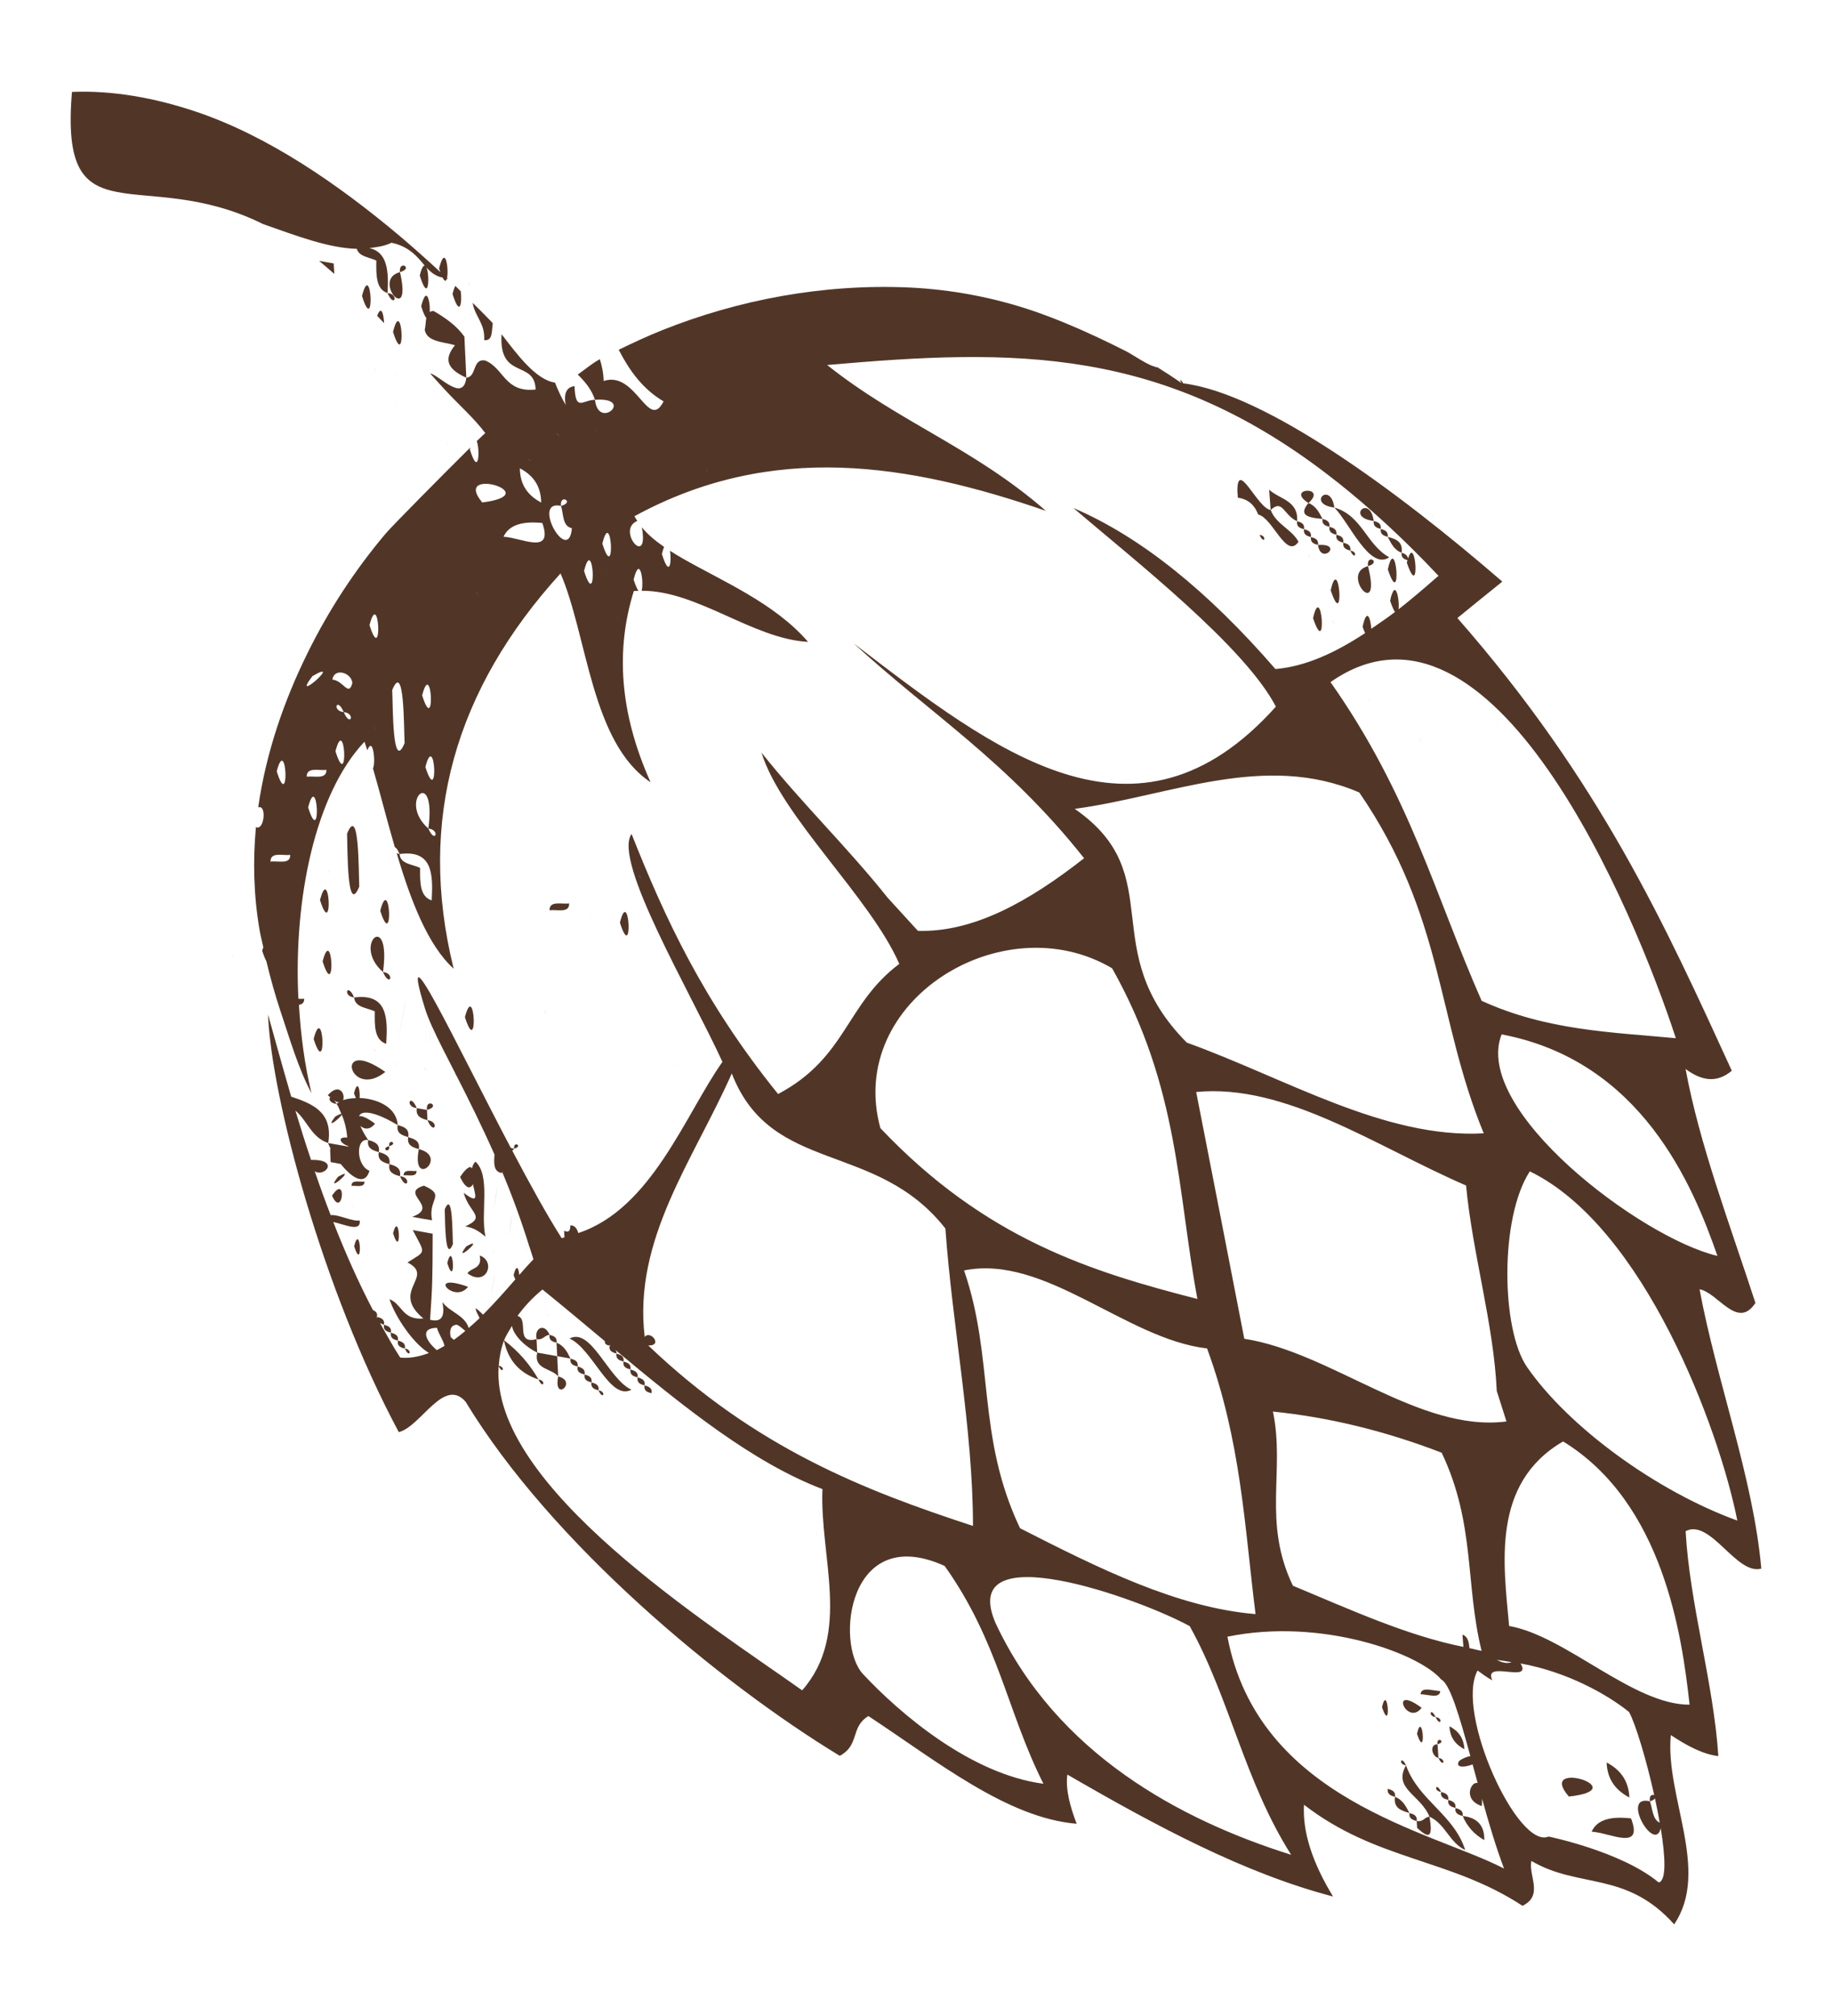 <?xml version="1.0" encoding="utf-8"?>
<!-- Generator: Adobe Illustrator 16.0.0, SVG Export Plug-In . SVG Version: 6.00 Build 0)  -->
<!DOCTYPE svg PUBLIC "-//W3C//DTD SVG 1.1//EN" "http://www.w3.org/Graphics/SVG/1.1/DTD/svg11.dtd">
<svg version="1.1" id="Calque_1" xmlns="http://www.w3.org/2000/svg" xmlns:xlink="http://www.w3.org/1999/xlink" x="0px" y="0px"
	 width="50px" height="55px" viewBox="0 0 50 55" enable-background="new 0 0 50 55" xml:space="preserve">
<g>
	<path fill="#513628" d="M14.032,31.337C14.292,31.271,14.002,31.111,14.032,31.337L14.032,31.337z"/>
	<path fill="#513628" d="M10.623,31.268C10.88,31.202,10.593,31.043,10.623,31.268L10.623,31.268z"/>
	<path fill="#513628" d="M10.088,31.353C10.007,31.265,10.209,31.492,10.088,31.353L10.088,31.353z"/>
	<path fill="#513628" d="M10.623,31.268C10.365,31.333,10.649,31.492,10.623,31.268L10.623,31.268z"/>
	<path fill="#513628" d="M12.976,31.691c-0.052,0.049-0.079,0.113-0.094,0.183c-0.021-0.013-0.033-0.043-0.063-0.033
		c-0.065,0.022-0.15,0.099-0.261,0.268c0.075,0.166,0.143,0.241,0.199,0.273c0.065,0.033,0.114-0.009,0.15-0.074
		c0.072,0.319,0.173,0.558-0.251,0.234c0.15,0.561,0.632,0.648,0.042,0.916c0.248,0.039,0.401,0.156,0.551,0.28
		C13.106,33.1,13.402,32.079,12.976,31.691z"/>
	<path fill="#513628" d="M9.01,31.343c0.003,0.121,0.01,0.24,0.013,0.361c0.095,0.017,0.186,0.032,0.278,0.053
		c0.281,0.352,0.65,0.625,0.784,0.183c-0.355-0.124-0.397-0.899-0.036-0.838c-0.108-0.16-0.17-0.28-0.213-0.384
		c0.099,0.087,0.252,0.123,0.399-0.062c-0.229-0.173-0.364-0.218-0.436-0.205c0.082-0.206,0.548-0.065,1.055,0.244
		c-0.027-0.495-0.566-0.721-1.039-0.74c0.018-0.186-0.046-0.544-0.154-0.13c0.021,0.064,0.038,0.098,0.054,0.134
		c-0.129,0.003-0.252,0.02-0.352,0.055c0.068-0.153-0.096-0.492-0.416-0.134c0.026,0.026,0.043,0.033,0.067,0.057
		c-0.048,0.025-0.028,0.159,0.171,0.179c-0.022-0.052-0.039-0.06-0.059-0.088c0.053,0.032,0.094,0.046,0.13,0.046
		c-0.024,0.013-0.054,0.022-0.072,0.042c0.061,0.075,0.09,0.183,0.133,0.273c-0.022,0-0.064,0.014-0.166,0.072
		c-0.292,0.381,0.122,0.052,0.176-0.049c0.08,0.182,0.13,0.388,0.15,0.622c-0.296-0.026-0.184,0.169,0.027,0.231
		c0,0.003,0.002,0.01,0.002,0.016c-0.183-0.032-0.368-0.064-0.551-0.097c0.013,0.042,0.038,0.097,0.071,0.162
		C9.022,31.343,9.016,31.343,9.01,31.343z"/>
	<path fill="#513628" d="M10.111,31.899C10.033,31.812,10.235,32.043,10.111,31.899L10.111,31.899z"/>
	<path fill="#513628" d="M10.652,31.998C10.779,32.142,10.577,31.91,10.652,31.998L10.652,31.998z"/>
	<path fill="#513628" d="M11.017,32.066c0.137-0.016,0.355,0.059,0.352-0.121C11.232,31.962,11.014,31.887,11.017,32.066z"/>
	<path fill="#513628" d="M13.549,32.519C13.347,33.839,13.65,31.89,13.549,32.519L13.549,32.519z"/>
	<path fill="#513628" d="M9.225,32.105C8.811,32.64,9.808,31.772,9.225,32.105L9.225,32.105z"/>
	<path fill="#513628" d="M11.571,32.347c-0.698,0.205,0.45,0.577-0.323,0.85c0.18,0.034,0.362,0.066,0.544,0.095
		C11.672,32.702,12.184,32.62,11.571,32.347z"/>
	<path fill="#513628" d="M9.948,32.236c-0.14,0.016-0.358-0.059-0.355,0.117C9.73,32.34,9.948,32.412,9.948,32.236z"/>
	<path fill="#513628" d="M10.499,32.517C10.417,32.424,10.623,32.659,10.499,32.517L10.499,32.517z"/>
	<path fill="#513628" d="M12.138,32.995c0.013,0.268,0,1.483,0.222,0.948C12.347,33.673,12.36,32.454,12.138,32.995z"/>
	<path fill="#513628" d="M13.947,33.317C13.849,34.376,14.019,32.601,13.947,33.317L13.947,33.317z"/>
	<path fill="#513628" d="M9.062,32.62C9.355,33.275,9.482,31.988,9.062,32.62L9.062,32.62z"/>
	<path fill="#513628" d="M9.616,32.9C9.535,32.812,9.74,33.043,9.616,32.9L9.616,32.9z"/>
	<path fill="#513628" d="M13.605,33.621C13.523,33.529,13.729,33.761,13.605,33.621L13.605,33.621z"/>
	<path fill="#513628" d="M39.308,46.136c-0.212-0.01-0.521-0.127-0.537,0.085C38.985,46.229,39.295,46.348,39.308,46.136z"/>
	<path fill="#513628" d="M38.8,46.592C37.888,45.917,38.402,47.116,38.8,46.592L38.8,46.592z"/>
	<path fill="#513628" d="M39.533,46.725C39.448,46.634,39.66,46.868,39.533,46.725L39.533,46.725z"/>
	<path fill="#513628" d="M10.183,33.546C10.104,33.458,10.307,33.688,10.183,33.546L10.183,33.546z"/>
	<path fill="#513628" d="M10.727,33.646C10.972,34.41,10.906,32.962,10.727,33.646L10.727,33.646z"/>
	<path fill="#513628" d="M12.725,34.005C12.311,34.543,13.312,33.673,12.725,34.005L12.725,34.005z"/>
	<path fill="#513628" d="M13.452,34.136C13.37,34.048,13.576,34.279,13.452,34.136L13.452,34.136z"/>
	<path fill="#513628" d="M37.718,46.575C37.982,47.348,37.874,45.881,37.718,46.575L37.718,46.575z"/>
	<path fill="#513628" d="M39.181,46.846C39.048,46.552,38.96,46.823,39.181,46.846L39.181,46.846z"/>
	<path fill="#513628" d="M39.181,46.846C39.312,47.132,39.402,46.865,39.181,46.846L39.181,46.846z"/>
	<path fill="#513628" d="M13.093,34.253c0.076,0.371-0.228,0.322-0.335,0.485C13.272,35.12,13.549,34.412,13.093,34.253z"/>
	<path fill="#513628" d="M39.967,47.723c-0.017-0.32-0.176-0.506-0.407-0.626C39.572,47.412,39.735,47.599,39.967,47.723z"/>
	<path fill="#513628" d="M9.665,33.999C9.906,34.759,9.841,33.314,9.665,33.999L9.665,33.999z"/>
	<path fill="#513628" d="M12.207,34.458C12.448,35.217,12.379,33.771,12.207,34.458L12.207,34.458z"/>
	<path fill="#513628" d="M38.673,47.302C38.937,48.074,38.829,46.607,38.673,47.302L38.673,47.302z"/>
	<path fill="#513628" d="M10.036,34.246C9.955,34.158,10.16,34.39,10.036,34.246L10.036,34.246z"/>
	<path fill="#513628" d="M13.481,34.872C13.279,36.188,13.582,34.243,13.481,34.872L13.481,34.872z"/>
	<path fill="#513628" d="M39.233,47.586C39.491,47.52,39.198,47.357,39.233,47.586L39.233,47.586z"/>
	<path fill="#513628" d="M39.259,47.961c-0.01-0.128-0.016-0.252-0.025-0.375C39.005,47.588,39.077,47.921,39.259,47.961z"/>
	<path fill="#513628" d="M37.797,47.689C37.927,47.833,37.715,47.596,37.797,47.689L37.797,47.689z"/>
	<path fill="#513628" d="M10.606,34.895C10.525,34.804,10.727,35.035,10.606,34.895L10.606,34.895z"/>
	<path fill="#513628" d="M12.774,35.106C11.601,34.687,12.402,35.596,12.774,35.106L12.774,35.106z"/>
	<path fill="#513628" d="M39.259,47.961C39.393,48.25,39.48,47.979,39.259,47.961L39.259,47.961z"/>
	<path fill="#513628" d="M14.974,35.866C14.892,35.775,15.094,36.01,14.974,35.866L14.974,35.866z"/>
	<path fill="#513628" d="M38.373,48.162C38.242,47.872,38.151,48.139,38.373,48.162L38.373,48.162z"/>
	<path fill="#513628" d="M39.015,49.563c0.438,0.202,0.538,0.704,0.975,0.91c-0.312-0.976-1.28-1.359-1.616-2.312
		C38.011,48.802,38.765,48.957,39.015,49.563z"/>
	<path fill="#513628" d="M10.082,35.348C10.206,35.488,10.003,35.257,10.082,35.348L10.082,35.348z"/>
	<path fill="#513628" d="M33.771,13.391c0.003,0.062,0.007,0.124,0.013,0.187c0.3,0.042,0.463,0.218,0.555,0.459
		c0.403,0.095,0.766,1.235,1.101,0.743c-0.191-0.349-0.615-0.476-0.759-0.867C34.325,13.877,33.771,12.512,33.771,13.391z"/>
	<path fill="#513628" d="M35.71,13.724C36.248,13.245,35.064,13.307,35.71,13.724L35.71,13.724z"/>
	<path fill="#513628" d="M36.418,13.848C36.316,13.108,35.646,13.747,36.418,13.848L36.418,13.848z"/>
	<path fill="#513628" d="M14.645,36.534c0.183,0.033,0.208-0.107,0.355-0.117C14.863,36.084,14.576,36.228,14.645,36.534z"/>
	<path fill="#513628" d="M15.544,36.518c0.632,0.28,1.102,1.712,1.691,1.396C16.604,37.629,16.134,36.198,15.544,36.518z"/>
	<path fill="#513628" d="M39.331,48.886C39.194,48.596,39.109,48.866,39.331,48.886L39.331,48.886z"/>
	<path fill="#513628" d="M35.401,14.219c0.042-0.567-0.482-0.596-0.763-0.86c0.009,0.121,0.019,0.244,0.028,0.368
		c0.004,0.062,0.007,0.127,0.014,0.186C35.013,13.603,35.029,14.057,35.401,14.219z"/>
	<path fill="#513628" d="M37.493,14.213C37.39,13.473,36.718,14.115,37.493,14.213L37.493,14.213z"/>
	<path fill="#513628" d="M15.189,36.632c0.026-0.149-0.079-0.186-0.189-0.215C14.974,36.567,15.078,36.603,15.189,36.632z"/>
	<path fill="#513628" d="M39.331,48.886c-0.026,0.153,0.085,0.188,0.196,0.221C39.55,48.954,39.442,48.919,39.331,48.886z"/>
	<path fill="#513628" d="M36.095,14.157c-0.095-0.179-0.183-0.358-0.385-0.434C35.482,14.007,35.58,14.118,36.095,14.157z"/>
	<path fill="#513628" d="M37.916,15.204c-0.619-0.339-0.746-1.144-1.498-1.356C36.828,14.258,37.379,15.572,37.916,15.204z"/>
	<path fill="#513628" d="M15.57,37.065c-0.084-0.176-0.176-0.354-0.381-0.434c0.006,0.124,0.013,0.248,0.019,0.368
		C15.329,37.023,15.449,37.042,15.57,37.065z"/>
	<path fill="#513628" d="M17.017,37.146c0.026-0.149-0.079-0.186-0.192-0.218C16.802,37.078,16.906,37.114,17.017,37.146z"/>
	<path fill="#513628" d="M37.874,48.802c-0.019,0.152,0.088,0.188,0.199,0.221C38.096,48.869,37.988,48.834,37.874,48.802z"/>
	<path fill="#513628" d="M39.527,49.106c-0.023,0.151,0.084,0.187,0.195,0.22C39.745,49.176,39.641,49.137,39.527,49.106z"/>
	<path fill="#513628" d="M37.493,14.213c-0.02,0.153,0.082,0.188,0.192,0.218C37.704,14.278,37.601,14.242,37.493,14.213z"/>
	<path fill="#513628" d="M17.206,37.362c0.026-0.149-0.075-0.186-0.189-0.216C16.991,37.297,17.099,37.332,17.206,37.362z"/>
	<path fill="#513628" d="M38.073,49.022c-0.046,0.304,0.169,0.375,0.394,0.44C38.373,49.28,38.281,49.098,38.073,49.022z"/>
	<path fill="#513628" d="M39.723,49.326c-0.023,0.149,0.085,0.188,0.198,0.218C39.94,49.395,39.836,49.358,39.723,49.326z"/>
	<path fill="#513628" d="M36.284,14.372c0.019-0.153-0.085-0.186-0.189-0.215C36.072,14.311,36.174,14.343,36.284,14.372z"/>
	<path fill="#513628" d="M37.686,14.431c-0.023,0.15,0.081,0.186,0.188,0.215C37.894,14.493,37.789,14.46,37.686,14.431z"/>
	<path fill="#513628" d="M10.669,36.358c0.025-0.149-0.079-0.186-0.189-0.216C10.453,36.293,10.558,36.329,10.669,36.358z"/>
	<path fill="#513628" d="M15.234,37.552c-0.007-0.184-0.016-0.369-0.026-0.552c-0.182-0.032-0.362-0.067-0.547-0.098
		C14.563,37.372,15.055,37.322,15.234,37.552z"/>
	<path fill="#513628" d="M15.766,37.28c0.022-0.146-0.082-0.183-0.196-0.215C15.547,37.219,15.651,37.255,15.766,37.28z"/>
	<path fill="#513628" d="M17.401,37.577c0.026-0.146-0.081-0.183-0.195-0.215C17.187,37.512,17.287,37.548,17.401,37.577z"/>
	<path fill="#513628" d="M39.921,49.544c0.12,0.287,0.319,0.506,0.59,0.658C40.518,49.805,40.318,49.586,39.921,49.544z"/>
	<path fill="#513628" d="M35.59,14.438c0.023-0.153-0.081-0.189-0.188-0.218C35.378,14.372,35.479,14.408,35.59,14.438z"/>
	<path fill="#513628" d="M36.473,14.588c0.023-0.15-0.081-0.187-0.188-0.216C36.261,14.525,36.365,14.562,36.473,14.588z"/>
	<path fill="#513628" d="M37.874,14.646c0.092,0.179,0.18,0.362,0.379,0.433C38.298,14.773,38.09,14.705,37.874,14.646z"/>
	<path fill="#513628" d="M10.861,36.573c0.023-0.146-0.082-0.183-0.192-0.215C10.643,36.508,10.747,36.548,10.861,36.573z"/>
	<path fill="#513628" d="M15.955,37.499c0.026-0.15-0.082-0.186-0.189-0.219C15.736,37.434,15.84,37.47,15.955,37.499z"/>
	<path fill="#513628" d="M17.591,37.796c0.029-0.15-0.079-0.186-0.189-0.219C17.375,37.728,17.479,37.766,17.591,37.796z"/>
	<path fill="#513628" d="M38.467,49.463c-0.019,0.149,0.082,0.188,0.199,0.218C38.686,49.527,38.578,49.492,38.467,49.463z"/>
	<path fill="#513628" d="M38.676,49.866c0.343,0.323,0.431,0.248,0.339-0.303c-0.143,0.007-0.165,0.15-0.349,0.117
		C38.67,49.743,38.673,49.805,38.676,49.866z"/>
	<path fill="#513628" d="M35.778,14.652c0.022-0.153-0.081-0.186-0.188-0.215C35.566,14.588,35.672,14.623,35.778,14.652z"/>
	<path fill="#513628" d="M36.662,14.806c0.022-0.153-0.079-0.188-0.189-0.218C36.45,14.744,36.558,14.776,36.662,14.806z"/>
	<path fill="#513628" d="M11.05,36.792c0.026-0.15-0.078-0.186-0.189-0.219C10.834,36.727,10.936,36.762,11.05,36.792z"/>
	<path fill="#513628" d="M16.144,37.717c0.026-0.152-0.082-0.188-0.189-0.218C15.928,37.648,16.033,37.685,16.144,37.717z"/>
	<path fill="#513628" d="M17.783,38.01c0.025-0.149-0.082-0.182-0.192-0.214C17.567,37.949,17.668,37.981,17.783,38.01z"/>
	<path fill="#513628" d="M35.972,14.868c0.019-0.153-0.082-0.187-0.193-0.216C35.759,14.803,35.863,14.839,35.972,14.868z"/>
	<path fill="#513628" d="M36.854,15.024c0.02-0.156-0.082-0.189-0.192-0.219C36.642,14.959,36.747,14.991,36.854,15.024z"/>
	<path fill="#513628" d="M11.05,36.792C11.174,37.078,11.268,36.812,11.05,36.792L11.05,36.792z"/>
	<path fill="#513628" d="M15.234,37.552C15.097,38.281,15.785,37.688,15.234,37.552L15.234,37.552z"/>
	<path fill="#513628" d="M16.335,37.933c0.026-0.15-0.078-0.189-0.192-0.216C16.118,37.864,16.225,37.9,16.335,37.933z"/>
	<path fill="#513628" d="M34.377,14.594C34.508,14.884,34.589,14.61,34.377,14.594L34.377,14.594z"/>
	<path fill="#513628" d="M35.972,14.868C36.046,15.432,36.691,14.816,35.972,14.868L35.972,14.868z"/>
	<path fill="#513628" d="M36.854,15.024C36.984,15.311,37.069,15.038,36.854,15.024L36.854,15.024z"/>
	<path fill="#513628" d="M14.697,37.636C14.824,37.923,14.915,37.655,14.697,37.636L14.697,37.636z"/>
	<path fill="#513628" d="M16.335,37.933C16.463,38.219,16.554,37.955,16.335,37.933L16.335,37.933z"/>
	<path fill="#513628" d="M11.738,10.185c0.13,0.15,0.267,0.297,0.4,0.443c0.359,0.391,0.792,0.769,1.108,1.189
		c-0.003-0.006-0.088,0.078-0.234,0.218c0.091,0.238,0.059,1.017-0.189,0.225c0.003-0.023,0.01-0.033,0.013-0.052
		c-0.72,0.714-2.155,2.161-2.311,2.35c-0.828,0.98-1.544,2.069-2.128,3.252c-0.636,1.287-1.134,2.705-1.35,4.217
		c0.242-0.085,0.164,0.651-0.062,0.538c-0.084,0.906-0.065,1.842,0.098,2.8c0.028,0.161,0.07,0.321,0.104,0.48
		c-0.011,0.034-0.02,0.044-0.032,0.09c0.045,0.142,0.083,0.231,0.114,0.285c0.11,0.455,0.234,0.909,0.385,1.361
		c0.244,0.724,0.479,1.552,0.847,2.243c-0.185-0.763-0.292-1.58-0.342-2.408c0.082-0.018,0.146-0.055,0.144-0.168
		c-0.048,0.005-0.104,0.003-0.159,0C8.009,24.5,8.61,21.648,9.948,20.235c0.026,0.075,0.052,0.156,0.078,0.235
		c0.157-0.415,0.234,0.358,0.153,0.492c0.192,0.662,0.381,1.412,0.596,2.148c0.036,0.019,0.085,0.071,0.13,0.189
		c0.903-0.121,0.916,0.547,0.877,1.265c-0.326-0.104-0.32-0.496-0.316-0.887c-0.215-0.101-0.541-0.104-0.561-0.378
		c-0.029-0.003-0.055-0.013-0.078-0.023c0.381,1.291,0.851,2.516,1.555,3.152c-1.007-4.067,0.056-7.64,2.917-10.784
		c0.739,1.717,0.834,4.618,2.457,5.697c-0.857-1.91-0.952-3.634-0.457-5.218c0.042-0.003,0.085-0.003,0.124-0.003
		c-0.032-0.049-0.075-0.143-0.13-0.306c0.176-0.72,0.287,0.091,0.218,0.303c1.519-0.01,3.028,1.31,4.543,1.395
		c-0.909-1.059-2.353-1.662-3.431-2.281c-0.118-0.068-0.232-0.137-0.336-0.205c0.045,0.3-0.007,0.766-0.222,0.091
		c0.02-0.091,0.039-0.149,0.062-0.195c-0.244-0.169-0.453-0.345-0.609-0.535c0.205,1.141-0.717,0.075-0.124-0.176
		c-0.026-0.042-0.056-0.084-0.079-0.127c3.758-2.05,7.496-1.434,11.23-0.147c-1.991-1.733-3.985-2.402-5.97-3.979
		c5.102-0.448,9.197-0.541,13.893,3.171c-0.02,0.161-0.014,0.114,0.002,0c0.904,0.715,1.829,1.558,2.791,2.581
		c-0.016,0.014-0.032,0.027-0.051,0.042c-0.008-0.01-0.001-0.001,0,0c-0.346,0.303-0.692,0.598-1.038,0.87
		c0.009-0.089,0.004-0.218-0.016-0.326c-0.03-0.176-0.092-0.29-0.16-0.104c-0.02,0.045-0.039,0.108-0.056,0.199
		c0.056,0.163,0.099,0.256,0.133,0.305c-0.218,0.166-0.432,0.31-0.647,0.458c-0.02-0.285-0.119-0.598-0.237-0.055
		c0.025,0.073,0.048,0.127,0.068,0.174c-0.812,0.533-1.627,0.913-2.448,0.979c-1.848-2.134-3.686-3.611-5.514-4.393
		c1.672,1.427,4.673,3.777,5.527,5.419c-3.813,4.256-7.672,1.219-11.521-1.724c2.089,1.919,4.185,3.21,6.287,5.86
		c-1.512,1.186-3.024,2.027-4.536,1.981l-0.828-0.906c-1.089-1.369-2.354-2.587-3.441-3.957c0.541,1.75,2.975,3.957,3.761,5.765
		c-1.467,1.099-1.431,2.555-3.308,3.55c-2.053-2.54-3.103-4.837-3.999-7.095c-0.521,0.727,1.597,4.295,2.48,6.218
		c-1.007,1.422-1.933,4.013-3.935,4.67c-0.029-0.117-0.098-0.214-0.214-0.211c-0.006,0.11-0.013,0.215-0.172,0.15
		c0.003,0.059,0.006,0.117,0.009,0.178c-0.026,0.004-0.047,0.017-0.075,0.023c-0.394-0.616-0.868-1.476-1.348-2.385
		c0.015-0.021,0.042-0.03,0.048-0.059c-0.037,0-0.061-0.014-0.09-0.021c-1.528-2.904-3.098-6.26-2.341-3.801
		c0.042,0.139,0.108,0.3,0.189,0.483c-0.162,0.862-0.082,0.436,0.001,0.001c0.163,0.364,0.396,0.814,0.663,1.335
		c-0.009-0.01-0.005-0.007-0.022-0.026c-0.065-0.071-0.013-0.01,0.027,0.036c0.317,0.619,0.681,1.35,1.039,2.154
		c-0.019,0.245-0.026,0.482,0.209,0.505c-0.01-0.025-0.002-0.032-0.009-0.052c0.266,0.629,0.515,1.304,0.736,2.011
		c-0.063,0.342-0.04,0.215,0.001,0.003c0.041,0.13,0.088,0.258,0.126,0.392c-0.117,0.121-0.249,0.267-0.387,0.427
		c-0.014-0.17-0.071-0.323-0.154,0.003c0.019,0.059,0.033,0.085,0.048,0.117c-0.264,0.304-0.56,0.639-0.881,0.962
		c-0.069-0.059-0.127-0.127-0.204-0.176c0.01,0.11,0.073,0.18,0.108,0.273c-0.098,0.094-0.196,0.179-0.297,0.268
		c-0.105-0.352-0.523-0.434-0.719-0.708c0.078,0.379-0.013,0.568-0.335,0.483c0.062-0.936,0.068-0.991,0.071-2.347
		c-0.182-0.033-0.365-0.065-0.544-0.099c0.346,0.669,0.378,0.552-0.143,0.884c0.769,0.388-0.489,0.771,0.434,1.528
		c-0.574,0.052-0.577-0.392-0.926-0.527c0.154,0.476,0.639,1.202,1.077,1.469c-0.257,0.095-0.519,0.153-0.784,0.124
		c-0.194-0.3-0.373-0.622-0.551-0.941c0.034,0.017,0.068,0.032,0.108,0.045c0.026-0.149-0.079-0.186-0.192-0.214
		c-0.004,0.022,0.012,0.028,0.015,0.048c-0.011-0.02-0.024-0.038-0.034-0.059c0.007,0.004,0.012,0.007,0.02,0.011
		c0.021-0.111-0.039-0.153-0.111-0.187c-0.404-0.771-0.764-1.587-1.082-2.401c0.309,0.064,0.761,0.289,0.721-0.042
		c-0.189,0.038-0.597-0.174-0.792-0.145c-0.154-0.4-0.3-0.801-0.434-1.196c0.272,0.17,0.691-0.328-0.102-0.312
		C8.333,31.18,8.192,30.733,8.062,30.3c0.326,0.267,0.432,0.73,0.896,0.884c0.135-0.839-0.418-1.069-1.01-1.265
		c-0.256-0.874-0.468-1.657-0.633-2.24c0.088,2.227,1.473,7.479,3.569,11.392c0.606-0.153,1.228-1.51,1.822-0.831
		c2.346,3.871,6.951,7.681,10.213,9.662c0.551-0.293,0.284-0.785,0.782-1.085c1.894,1.248,3.788,2.78,5.684,2.939
		c-0.18-0.473-0.307-0.932-0.255-1.343c2.412,1.398,4.834,2.698,7.252,3.327c-0.551-0.905-0.838-1.746-0.792-2.503
		c1.987,1.535,3.97,1.454,5.964,2.757c0.58-0.286,0.157-0.82,0.241-1.225c1.3,0.766,2.581,0.261,3.897,1.73
		c0.994-1.466-0.251-3.49-0.091-5.162c0.431,0.283,0.864,0.521,1.297,0.573c-0.13-2.001-0.782-4.139-0.893-6.137
		c0.678-0.354,1.388,1.212,2.065,1.021c-0.215-2.458-1.216-5.101-1.685-7.62c0.509,0.092,1.033,1.121,1.525,0.372
		c-0.698-2.145-1.528-4.321-1.906-6.382c0.43,0.32,0.85,0.396,1.261,0.047c-1.815-3.961-3.592-7.904-7.489-12.35
		c0.407-0.333,0.814-0.662,1.226-0.994c-2.858-2.473-6.482-5.139-8.718-5.41c0.022-0.02-0.15-0.192-0.036-0.006
		c-0.218-0.15-0.437-0.293-0.658-0.431c-0.029,0-0.059-0.006-0.085-0.006c0.017-0.006,0.036-0.006,0.053-0.013
		c-0.138,0.029-0.672-0.346-0.828-0.42c-0.277-0.14-0.554-0.277-0.83-0.404c-0.551-0.257-1.109-0.489-1.672-0.685
		c-1.135-0.388-2.276-0.593-3.396-0.648c-2.376-0.108-4.689,0.339-6.75,1.16c-0.41,0.163-0.805,0.349-1.196,0.538
		c0.296,0.574,0.662,1.079,1.225,1.408c-0.423,0.832-0.746-0.847-1.636-0.557c-0.003-0.206-0.045-0.404-0.104-0.594
		c-0.215,0.118-0.404,0.28-0.603,0.42c0.196,0.192,0.375,0.398,0.47,0.688c1.104-0.078,0.094,0.851,0,0
		c-0.339,0.003-0.531,0.342-0.558-0.372c-0.205,0.023-0.303,0.179-0.241,0.512c-0.115-0.189-0.206-0.397-0.293-0.609
		c-0.528-0.075-1.049-0.792-1.457-1.32c-0.082,1.257,0.906,0.685,0.929,1.509c-0.851,0.091-0.857-0.583-1.378-0.792
		c-0.355-0.059-0.225,0.45-0.512,0.469C12.643,10.99,12.008,10.25,11.738,10.185z M8.527,18.446
		C9.411,17.931,7.905,19.264,8.527,18.446L8.527,18.446z M7.553,21.043C7.824,19.997,7.915,22.204,7.553,21.043L7.553,21.043z
		 M7.383,23.507c-0.003-0.274,0.326-0.16,0.538-0.183C7.924,23.595,7.595,23.478,7.383,23.507z M8.41,22.028
		C8.677,20.979,8.775,23.185,8.41,22.028L8.41,22.028z M8.371,21.19c-0.003-0.273,0.326-0.159,0.538-0.186
		C8.912,21.275,8.58,21.161,8.371,21.19z M9.156,20.496C9.424,19.45,9.521,21.653,9.156,20.496L9.156,20.496z M9.381,19.427
		C9.052,19.398,9.196,18.994,9.381,19.427C9.71,19.457,9.564,19.86,9.381,19.427z M9.072,18.541
		c0.052-0.339,0.528-0.186,0.544,0.095C9.512,19.02,9.375,18.566,9.072,18.541z M9.903,18.964
		C9.782,18.824,10.088,19.179,9.903,18.964L9.903,18.964z M10.209,19.851C10.091,19.714,10.398,20.062,10.209,19.851L10.209,19.851z
		 M10.085,17.055C10.353,16.005,10.45,18.215,10.085,17.055L10.085,17.055z M11.61,20.926C11.878,19.88,11.982,22.086,11.61,20.926
		L11.61,20.926z M11.574,14.265C11.76,14.48,11.454,14.128,11.574,14.265L11.574,14.265z M11.522,18.971
		C11.79,17.921,11.887,20.131,11.522,18.971L11.522,18.971z M10.704,18.828c0.336-0.825,0.316,1.036,0.339,1.444
		C10.704,21.096,10.727,19.238,10.704,18.828z M11.691,22.604C10.828,21.842,11.923,20.871,11.691,22.604
		C12.021,22.637,11.878,23.041,11.691,22.604z M17.447,23.902C17.33,23.762,17.639,24.114,17.447,23.902L17.447,23.902z
		 M29.332,22.067c2.591-0.346,5.172-1.564,7.767-0.446c2.32,3.382,2.1,6.156,3.396,9.298c-2.696,0.153-5.407-1.502-8.105-2.475
		C29.874,25.902,31.946,23.879,29.332,22.067z M40.106,44.965c-0.017-0.166-0.043-0.322-0.192-0.368
		c0.01,0.111,0.017,0.223,0.026,0.333c-1.549-0.31-3.1-1.023-4.654-1.669c-0.837-1.747-0.208-3.128-0.544-4.751
		c1.528,0.155,3.067,0.53,4.605,1.123c0.922,1.939,0.639,3.582,1.089,5.404C40.327,45.021,40.217,44.984,40.106,44.965z
		 M33.96,36.524c-0.439-2.249-0.87-4.487-1.313-6.732c2.444-0.238,4.905,1.486,7.366,2.551c0.172,1.842,0.755,3.781,0.837,5.603
		l0.265,0.834C38.741,39.086,36.343,36.893,33.96,36.524z M34.267,44.036c-2.138-0.179-4.285-1.251-6.427-2.343
		c-1.196-2.517-0.694-4.608-1.528-7.033c2.206-0.449,4.422,1.874,6.632,2.128C33.875,39.324,33.967,41.653,34.267,44.036z
		 M30.353,26.417c1.835,3.263,1.776,6.069,2.327,9.021c-2.888-0.742-5.775-1.625-8.652-4.66
		C23.075,27.304,27.378,24.658,30.353,26.417z M12.464,36.14c0.097,0.039,0.161,0.111,0.236,0.17
		c-0.103,0.087-0.207,0.169-0.313,0.244c-0.03-0.029-0.065-0.049-0.089-0.081C12.259,36.254,12.321,36.152,12.464,36.14z
		 M11.926,36.225c0.048,0.183,0.162,0.307,0.206,0.492c-0.07,0.042-0.14,0.081-0.211,0.117
		C11.636,36.593,11.437,36.234,11.926,36.225z M21.893,46.116c-2.502-1.78-8.521-5.567-8.283-8.845
		c0.113,0.234,0.188,0.019,0.002-0.011c0.017-0.231,0.059-0.463,0.143-0.688c0.109,0.531,0.418,0.89,0.942,1.062
		c-0.242-0.423-0.553-0.775-0.938-1.068c0.05-0.135,0.14-0.262,0.214-0.392c0.045,0.273,0.389,0.583,0.688,0.727
		c-0.006-0.121-0.01-0.244-0.016-0.368c-0.599,0.16-0.199-0.551-0.521-0.632c0.179-0.248,0.4-0.489,0.681-0.721
		c0.569,0.46,1.139,0.938,1.708,1.414c-0.018,0.03,0.007,0.104,0.124,0.117c-0.008-0.019-0.014-0.019-0.022-0.032
		c0.019,0.017,0.038,0.032,0.057,0.046c-0.013-0.003-0.022-0.01-0.035-0.014c-0.026,0.15,0.082,0.186,0.189,0.216
		c0.008-0.046-0.013-0.068-0.027-0.095c1.875,1.564,3.755,3.073,5.648,3.793C22.368,42.482,23.248,44.571,21.893,46.116z
		 M17.693,36.707c0.411,0.013,0.057-0.43-0.097-0.234c-0.322-2.67,1.345-4.85,2.376-7.187c1.079,2.776,3.933,1.815,5.83,4.23
		c0.193,2.688,0.753,5.472,0.753,8.114C23.59,40.66,20.63,39.51,17.693,36.707z M23.551,45.669
		c-0.769-0.834-0.398-4.143,2.232-2.946c1.47,2.066,1.708,3.989,2.695,5.941C26.49,48.403,24.555,46.745,23.551,45.669z
		 M27.176,44.291c-1.086-2.484,3.942-0.672,5.295,0.074c1.096,1.975,1.489,4.221,2.768,6.237
		C32.203,49.648,28.844,47.843,27.176,44.291z M33.5,44.652c2.569-0.528,5.241,0.459,5.834,1.167
		c0.241,0.121,0.499,1.004,0.796,2.092c-0.15,0.02-0.302,0.118-0.316,0.146c-0.097,0.184,0.182,0.157,0.377,0.079
		c0.045,0.165,0.091,0.332,0.138,0.508c-0.18-0.056-0.42,0.453,0.114,0.629c0.01-0.085,0.003-0.133,0.007-0.199
		c0.183,0.662,0.381,1.327,0.599,1.903C39.073,49.955,34.341,49.095,33.5,44.652z M45.269,51.356
		c-1.013-0.845-3.005-1.252-3.005-1.252c-0.842,0.365-2.558-3.396-1.937-4.529c0.128,0.094,0.255,0.188,0.402,0.267
		c-0.268-0.573,1.109,0.101,0.771-0.46c1.285,0.231,2.382,0.857,2.96,1.323c0.181,0.33,0.471,1.298,0.688,2.269
		c-0.058-0.022-0.143,0.004-0.118,0.169c0.085-0.022,0.118-0.052,0.138-0.081c0.05,0.229,0.092,0.446,0.13,0.665
		c-0.198-0.095-0.193-0.375-0.268-0.584c-0.811-0.195,0.128,1.435,0.296,0.736C45.455,50.675,45.482,51.314,45.269,51.356z
		 M40.85,45.287c0.139,0.011,0.269,0.04,0.404,0.059C41.128,45.396,40.991,45.354,40.85,45.287z M46.113,46.507
		c-1.541,0.006-3.386-1.881-4.925-2.147c-0.149-1.666-0.498-3.888,1.473-5.035C45.39,40.999,45.905,44.607,46.113,46.507z
		 M47.416,41.484c-2.209-0.801-4.604-2.549-5.739-4.188c-0.71-1.027-0.748-4.083,0.076-5.339
		C44.878,33.475,46.922,38.988,47.416,41.484z M46.873,34.263c-2.089-0.489-6.701-3.986-5.89-6.043
		C44.8,28.942,46.204,32.34,46.873,34.263z M45.738,28.324c-1.763-0.166-3.523-0.208-5.3-1.02c-1.271-2.878-1.954-5.609-4.125-8.695
		C40.726,15.52,44.61,24.866,45.738,28.324z M19.282,12.821C19.468,13.036,19.162,12.688,19.282,12.821L19.282,12.821z
		 M16.812,16.843C16.691,16.703,16.998,17.055,16.812,16.843L16.812,16.843z M16.482,15.673
		C16.668,15.888,16.362,15.536,16.482,15.673L16.482,15.673z M16.44,14.832C16.694,13.779,16.808,15.992,16.44,14.832L16.44,14.832z
		 M16.277,11.749C16.16,11.612,16.466,11.964,16.277,11.749L16.277,11.749z M15.941,15.578
		C16.199,14.525,16.31,16.742,15.941,15.578L15.941,15.578z M13.008,16.181C12.891,16.041,13.198,16.393,13.008,16.181
		L13.008,16.181z M15.215,11.84C15.397,12.059,15.094,11.707,15.215,11.84L15.215,11.84z M15.312,13.802
		C15.267,13.46,15.697,13.698,15.312,13.802c0.072,0.231,0.033,0.554,0.297,0.609C15.515,15.448,14.481,13.613,15.312,13.802z
		 M14.446,12.541C14.628,12.756,14.325,12.407,14.446,12.541L14.446,12.541z M14.771,13.711c-0.342-0.183-0.577-0.456-0.583-0.935
		C14.527,12.955,14.762,13.229,14.771,13.711z M14.801,14.268c0.313,0.893-0.583,0.395-1.059,0.375
		C13.905,14.297,14.296,14.219,14.801,14.268z M13.162,13.708C12.308,12.688,14.957,13.479,13.162,13.708L13.162,13.708z"/>
	<path fill="#513628" d="M7.182,6.114C8.107,6.44,8.968,6.768,9.738,6.789c0.06,0.213,0.338,0.229,0.533,0.319
		c-0.006,0.395-0.01,0.786,0.306,0.887c0.035-0.591,0.001-1.12-0.499-1.227c0.208-0.024,0.416-0.052,0.606-0.145
		c0.48,0.098,0.707,0.381,0.907,0.623c-0.038,0-0.082,0.057-0.134,0.271c0.247,0.795,0.275,0.02,0.186-0.217
		c0.123,0.144,0.263,0.239,0.437,0.274c0.058,0.114,0.094,0.103,0.114,0.031c0.016-0.001,0.023,0.011,0.04,0.01
		c-0.01-0.01-0.021-0.018-0.033-0.03c0.052-0.246-0.047-0.947-0.218-0.257c0.015,0.049,0.025,0.06,0.039,0.098
		c-0.367-0.337-0.738-0.671-1.105-0.981c-1.685-1.417-3.604-2.741-5.58-3.402c-1.13-0.378-2.268-0.58-3.373-0.535
		C1.618,6.629,3.864,4.468,7.182,6.114z"/>
	<path fill="#513628" d="M10.294,8.617c0.062,0.068,0.124,0.134,0.188,0.199C10.473,8.568,10.405,8.311,10.294,8.617z"/>
	<path fill="#513628" d="M8.71,7.118c0.137,0.114,0.277,0.235,0.414,0.356C9.117,7.379,9.114,7.284,9.107,7.187
		C8.977,7.164,8.84,7.141,8.71,7.118z"/>
	<path fill="#513628" d="M13.449,8.819c-0.026-0.03-0.049-0.056-0.072-0.078c-0.153-0.16-0.316-0.32-0.476-0.479
		c0.059,0.381,0.342,0.554,0.313,1.016C13.455,9.312,13.416,9.024,13.449,8.819z"/>
	<path fill="#513628" d="M12.575,7.946c-0.052-0.049-0.098-0.098-0.149-0.146c-0.023,0.045-0.049,0.114-0.075,0.222
		C12.559,8.683,12.614,8.246,12.575,7.946z"/>
	<path fill="#513628" d="M11.729,8.514c0.004-0.08,0-0.17-0.012-0.252c-0.026-0.169-0.085-0.284-0.16-0.101
		c-0.045-0.052-0.027-0.03,0,0c-0.019,0.045-0.039,0.104-0.062,0.192c0.059,0.188,0.104,0.282,0.14,0.321
		c-0.018,0.104-0.018,0.228-0.043,0.324c0.045,0.241,0.285,0.302,0.536,0.354l0,0c0.099,0.02,0.198,0.039,0.289,0.066
		c-0.284,0.352-0.26,0.632,0.31,0.887c-0.016-0.375-0.036-0.75-0.052-1.121c-0.212-0.297-0.512-0.509-0.838-0.698
		C11.788,8.479,11.759,8.497,11.729,8.514z"/>
	<path fill="#513628" d="M36.092,12.991C35.968,12.854,36.28,13.206,36.092,12.991L36.092,12.991z"/>
	<path fill="#513628" d="M39.1,14.066C38.977,13.929,39.289,14.284,39.1,14.066L39.1,14.066z"/>
	<path fill="#513628" d="M37.812,14.686c0.003,0.003,0,0.001,0.003,0.003C37.786,14.658,37.767,14.633,37.812,14.686z"/>
	<path fill="#513628" d="M37.815,14.688C37.859,14.739,37.925,14.812,37.815,14.688L37.815,14.688z"/>
	<path fill="#513628" d="M44.47,49.039c-0.022-0.485-0.27-0.77-0.621-0.955C43.867,48.569,44.118,48.853,44.47,49.039z"/>
	<path fill="#513628" d="M38.43,15.238c-0.018-0.091-0.086-0.134-0.177-0.158c-0.015,0.137,0.068,0.176,0.163,0.202
		c-0.008,0.028-0.014,0.031-0.021,0.065C38.771,16.458,38.639,14.537,38.43,15.238z"/>
	<path fill="#513628" d="M42.818,49.013C44.656,48.811,41.912,47.967,42.818,49.013L42.818,49.013z"/>
	<path fill="#513628" d="M35.714,15.165C35.905,15.379,35.597,15.027,35.714,15.165L35.714,15.165z"/>
	<path fill="#513628" d="M37.337,15.445C37.718,15.337,37.284,15.096,37.337,15.445L37.337,15.445z"/>
	<path fill="#513628" d="M37.878,15.536C38.272,16.712,38.105,14.47,37.878,15.536L37.878,15.536z"/>
	<path fill="#513628" d="M37.382,15.653c-0.013-0.062-0.026-0.131-0.045-0.208c-0.032,0.006-0.056,0.02-0.082,0.029
		C36.672,15.731,37.61,16.807,37.382,15.653z"/>
	<path fill="#513628" d="M43.44,49.971c0.492,0.026,1.425,0.545,1.075-0.362C43.998,49.551,43.597,49.622,43.44,49.971z"/>
	<path fill="#513628" d="M36.319,16.106C36.711,17.283,36.551,15.041,36.319,16.106L36.319,16.106z"/>
	<path fill="#513628" d="M40.664,17.14C40.856,17.357,40.543,17,40.664,17.14L40.664,17.14z"/>
	<path fill="#513628" d="M35.837,16.866C36.232,18.039,36.072,15.8,35.837,16.866L35.837,16.866z"/>
	<path fill="#513628" d="M36.382,16.957C36.255,16.82,36.571,17.172,36.382,16.957L36.382,16.957z"/>
	<path fill="#513628" d="M37.274,18.231C37.467,18.446,37.151,18.091,37.274,18.231L37.274,18.231z"/>
	<path fill="#513628" d="M37.337,19.082C37.213,18.945,37.529,19.3,37.337,19.082L37.337,19.082z"/>
	<path fill="#513628" d="M40.048,19.554C40.24,19.769,39.924,19.414,40.048,19.554L40.048,19.554z"/>
	<path fill="#513628" d="M40.859,19.694C41.056,19.913,40.739,19.558,40.859,19.694L40.859,19.694z"/>
	<path fill="#513628" d="M38.755,20.17C38.95,20.385,38.634,20.03,38.755,20.17L38.755,20.17z"/>
	<path fill="#513628" d="M11.418,6.678C11.601,6.89,11.301,6.541,11.418,6.678L11.418,6.678z"/>
	<path fill="#513628" d="M10.916,7.424C11.301,7.316,10.877,7.082,10.916,7.424L10.916,7.424z"/>
	<path fill="#513628" d="M12.8,7.747C12.989,7.958,12.683,7.61,12.8,7.747L12.8,7.747z"/>
	<path fill="#513628" d="M10.958,7.63c-0.013-0.065-0.022-0.127-0.042-0.206c-0.032,0.006-0.055,0.02-0.082,0.029
		C10.245,7.708,11.151,8.767,10.958,7.63z"/>
	<path fill="#513628" d="M9.88,8.076C10.242,9.233,10.141,7.027,9.88,8.076L9.88,8.076z"/>
	<path fill="#513628" d="M12.034,8.448c0.01,0.01,0.013,0.013,0.019,0.019C12.014,8.425,11.979,8.382,12.034,8.448z"/>
	<path fill="#513628" d="M12.842,8.588C13.024,8.799,12.725,8.448,12.842,8.588L12.842,8.588z"/>
	<path fill="#513628" d="M10.851,9.357c0.042,0.059,0.068,0.049,0.088-0.003c0.069-0.209-0.036-1.021-0.212-0.3
		C10.776,9.217,10.818,9.308,10.851,9.357z"/>
	<path fill="#513628" d="M10.235,10.08C10.421,10.292,10.121,9.944,10.235,10.08L10.235,10.08z"/>
	<path fill="#513628" d="M10.776,10.172C10.656,10.035,10.961,10.387,10.776,10.172L10.776,10.172z"/>
	<path fill="#513628" d="M10.815,11.013C11.001,11.224,10.694,10.873,10.815,11.013L10.815,11.013z"/>
	<path fill="#513628" d="M12.207,12.084C12.086,11.948,12.389,12.296,12.207,12.084L12.207,12.084z"/>
	<path fill="#513628" d="M9.805,24.188c-0.019-0.407,0.003-2.265-0.333-1.444C9.489,23.155,9.466,25.013,9.805,24.188z"/>
	<path fill="#513628" d="M8.56,28.344C8.928,29.502,8.834,27.294,8.56,28.344L8.56,28.344z"/>
	<path fill="#513628" d="M10.212,28.638C10.405,28.85,10.091,28.497,10.212,28.638L10.212,28.638z"/>
	<path fill="#513628" d="M8.974,23.765C8.85,23.628,9.16,23.98,8.974,23.765L8.974,23.765z"/>
	<path fill="#513628" d="M15.534,24.648c-0.209,0.026-0.541-0.084-0.535,0.186C15.208,24.808,15.541,24.921,15.534,24.648z"/>
	<path fill="#513628" d="M16.095,25.026C15.974,24.889,16.284,25.244,16.095,25.026L16.095,25.026z"/>
	<path fill="#513628" d="M16.919,25.172C17.291,26.336,17.176,24.123,16.919,25.172L16.919,25.172z"/>
	<path fill="#513628" d="M10.776,29.016C10.965,29.231,10.656,28.875,10.776,29.016L10.776,29.016z"/>
	<path fill="#513628" d="M11.601,29.163C11.793,29.377,11.483,29.025,11.601,29.163L11.601,29.163z"/>
	<path fill="#513628" d="M6.243,23.56C6.122,23.422,6.432,23.774,6.243,23.56L6.243,23.56z"/>
	<path fill="#513628" d="M10.516,29.244C9.081,28.233,9.531,30.036,10.516,29.244L10.516,29.244z"/>
	<path fill="#513628" d="M8.785,24.387c-0.013,0.042-0.032,0.095-0.052,0.166c0.101,0.326,0.169,0.381,0.205,0.323
		C9.02,24.742,8.945,23.974,8.785,24.387z"/>
	<path fill="#513628" d="M10.378,24.847C10.747,26.007,10.649,23.797,10.378,24.847L10.378,24.847z"/>
	<path fill="#513628" d="M16.137,25.867C16.017,25.73,16.326,26.082,16.137,25.867L16.137,25.867z"/>
	<path fill="#513628" d="M15.603,26.049C15.795,26.265,15.482,25.913,15.603,26.049L15.603,26.049z"/>
	<path fill="#513628" d="M11.375,30.231C11.19,29.795,11.046,30.202,11.375,30.231L11.375,30.231z"/>
	<path fill="#513628" d="M11.653,30.28C12.047,30.182,11.61,29.938,11.653,30.28L11.653,30.28z"/>
	<path fill="#513628" d="M11.666,30.561c-0.004-0.091-0.007-0.186-0.013-0.28c-0.088-0.017-0.183-0.032-0.277-0.049
		C11.34,30.46,11.5,30.515,11.666,30.561z"/>
	<path fill="#513628" d="M10.453,26.519C10.688,24.792,9.586,25.762,10.453,26.519L10.453,26.519z"/>
	<path fill="#513628" d="M11.666,30.561C11.854,30.998,12.001,30.593,11.666,30.561L11.666,30.561z"/>
	<path fill="#513628" d="M11.141,31.021c0.039-0.229-0.121-0.284-0.287-0.326C10.812,30.919,10.972,30.975,11.141,31.021z"/>
	<path fill="#513628" d="M11.431,31.35c0.035-0.206-0.097-0.268-0.247-0.313c-0.002,0-0.009-0.01-0.036-0.038
		c-0.054-0.062,0.022,0.024,0.036,0.038c-0.016-0.003-0.027-0.014-0.043-0.016C11.102,31.248,11.262,31.303,11.431,31.35z"/>
	<path fill="#513628" d="M8.805,26.229C9.173,27.389,9.075,25.183,8.805,26.229L8.805,26.229z"/>
	<path fill="#513628" d="M10.339,31.431c0.039-0.229-0.124-0.283-0.29-0.329C10.007,31.329,10.17,31.385,10.339,31.431z"/>
	<path fill="#513628" d="M11.431,31.35C11.219,32.464,12.259,31.555,11.431,31.35L11.431,31.35z"/>
	<path fill="#513628" d="M6.344,26.066C6.22,25.929,6.53,26.281,6.344,26.066L6.344,26.066z"/>
	<path fill="#513628" d="M10.453,26.519C10.643,26.958,10.783,26.551,10.453,26.519L10.453,26.519z"/>
	<path fill="#513628" d="M10.577,7.995C10.76,8.428,10.9,8.021,10.577,7.995L10.577,7.995z"/>
	<path fill="#513628" d="M14.859,27.584C15.052,27.799,14.742,27.444,14.859,27.584L14.859,27.584z"/>
	<path fill="#513628" d="M16.238,27.829C16.114,27.688,16.427,28.044,16.238,27.829L16.238,27.829z"/>
	<path fill="#513628" d="M10.629,31.76c0.036-0.228-0.124-0.283-0.29-0.329C10.297,31.659,10.457,31.714,10.629,31.76z"/>
	<path fill="#513628" d="M10.916,32.089c0.039-0.228-0.12-0.284-0.287-0.329C10.587,31.988,10.744,32.043,10.916,32.089z"/>
	<path fill="#513628" d="M9.583,27.193c0.026,0.006,0.049,0.016,0.082,0.02c-0.049-0.118-0.094-0.17-0.13-0.189
		C9.453,26.975,9.433,27.135,9.583,27.193z"/>
	<path fill="#513628" d="M11.043,27.457C11.187,26.688,10.593,29.808,11.043,27.457L11.043,27.457z"/>
	<path fill="#513628" d="M12.689,27.75C13.061,28.914,12.957,26.704,12.689,27.75L12.689,27.75z"/>
	<path fill="#513628" d="M10.916,32.089C11.105,32.525,11.249,32.118,10.916,32.089L10.916,32.089z"/>
	<path fill="#513628" d="M8.853,27.343C8.733,27.206,9.039,27.558,8.853,27.343L8.853,27.343z"/>
	<path fill="#513628" d="M10.229,27.591c-0.006,0.391-0.013,0.782,0.312,0.886c0.046-0.716,0.03-1.381-0.876-1.264
		C9.688,27.486,10.01,27.49,10.229,27.591z"/>
	<path fill="#513628" d="M17.933,28.967C17.977,29.016,18.042,29.091,17.933,28.967L17.933,28.967z"/>
	<path fill="#513628" d="M17.929,28.964c0.002,0.003,0.001,0,0.003,0.003C17.904,28.935,17.883,28.91,17.929,28.964z"/>
	<path fill="#513628" d="M18.48,29.064C18.669,29.28,18.36,28.924,18.48,29.064L18.48,29.064z"/>
	<path fill="#513628" d="M9.44,28.282C9.629,28.497,9.319,28.142,9.44,28.282L9.44,28.282z"/>
</g>
</svg>
